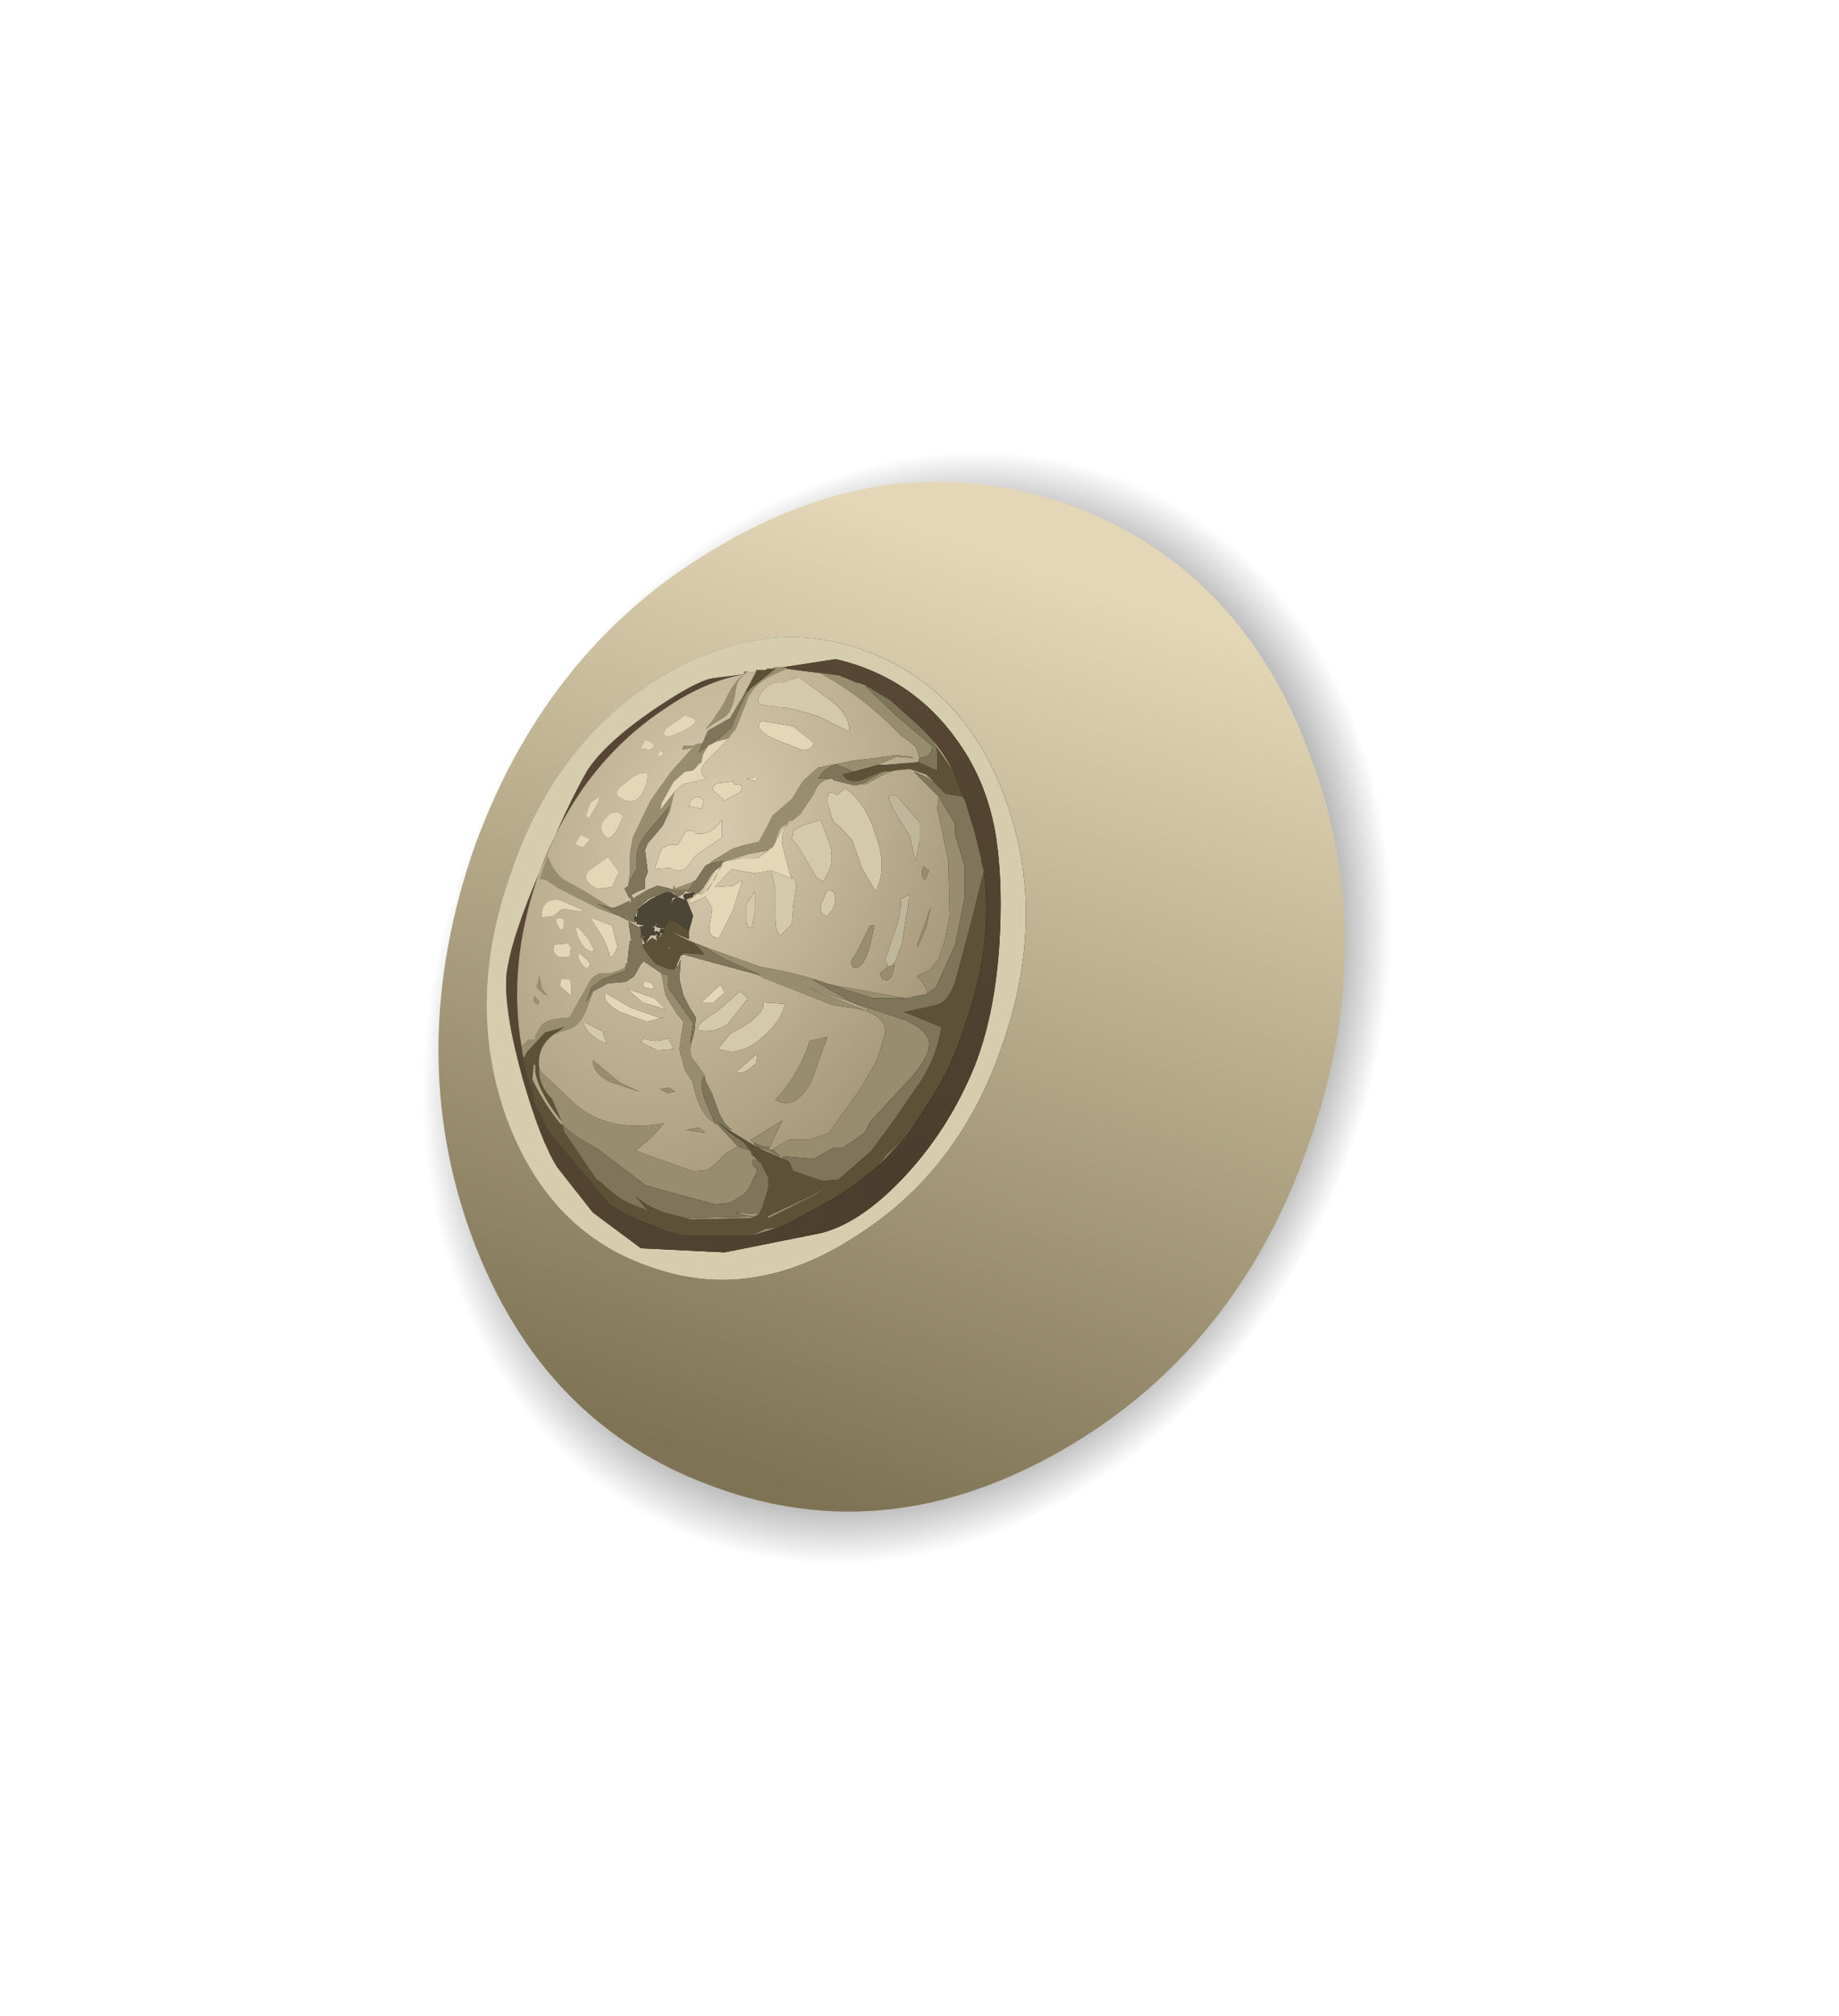 <?xml version="1.0" encoding="UTF-8" standalone="no"?>
<svg xmlns:xlink="http://www.w3.org/1999/xlink" height="73.4px" width="67.0px" xmlns="http://www.w3.org/2000/svg">
  <g transform="matrix(1.0, 0.0, 0.0, 1.0, 0.0, 0.0)">
    <use height="51.4" transform="matrix(1.0, 0.0, 0.0, 1.0, 9.9, 11.0)" width="46.25" xlink:href="#shape0"/>
  </g>
  <defs>
    <g id="shape0" transform="matrix(1.0, 0.0, 0.0, 1.0, -9.9, -11.0)">
      <path d="M41.9 12.25 Q50.7 15.45 54.35 24.85 57.95 34.3 54.3 44.45 50.6 54.55 41.8 59.4 32.95 64.35 24.15 61.15 15.3 57.95 11.7 48.45 8.1 39.05 11.8 28.95 15.45 18.8 24.25 13.9 33.05 9.05 41.9 12.25" fill="url(#gradient0)" fill-rule="evenodd" stroke="none"/>
      <path d="M47.75 27.55 Q50.3 34.35 47.65 41.75 45.05 49.15 38.7 52.8 32.35 56.45 26.05 54.15 19.75 51.9 17.2 45.05 14.7 38.25 17.3 30.8 20.0 23.4 26.35 19.8 32.65 16.15 39.0 18.4 45.25 20.7 47.75 27.55 M18.45 40.7 Q20.0 44.9 23.75 46.15 27.45 47.45 31.2 45.0 35.0 42.6 36.55 37.95 38.15 33.3 36.65 29.15 35.15 24.95 31.4 23.65 27.7 22.35 23.85 24.8 20.15 27.2 18.6 31.85 16.95 36.5 18.45 40.7" fill="url(#gradient1)" fill-rule="evenodd" stroke="none"/>
      <path d="M27.2 24.5 L27.25 24.45 27.1 24.45 27.1 24.55 25.95 24.7 Q25.35 24.8 23.8 25.85 22.05 27.05 21.4 28.05 20.7 29.25 19.7 31.65 18.6 34.2 18.45 35.5 18.35 36.8 19.05 39.3 19.7 41.55 20.3 42.5 L21.6 44.15 23.35 45.45 26.4 45.6 29.9 44.9 Q31.3 44.55 32.8 43.0 34.35 41.4 35.3 39.3 36.2 37.35 36.4 34.5 36.55 32.3 36.3 30.55 36.0 28.55 34.9 27.0 33.25 24.65 30.45 24.0 L28.5 24.3 28.2 24.3 28.15 24.35 27.95 24.35 27.9 24.4 27.75 24.4 27.55 24.4 27.55 24.45 27.2 24.5 M18.45 40.7 Q16.95 36.5 18.6 31.85 20.15 27.2 23.85 24.8 27.7 22.35 31.4 23.65 35.15 24.95 36.65 29.15 38.15 33.3 36.55 37.95 35.0 42.6 31.2 45.0 27.45 47.45 23.75 46.15 20.0 44.9 18.45 40.7" fill="#d5cdad" fill-rule="evenodd" stroke="none"/>
      <path d="M27.1 24.55 L27.1 24.45 27.25 24.45 27.2 24.5 Q26.85 24.7 26.8 25.15 26.7 25.9 26.4 26.1 L25.7 26.55 25.95 26.25 26.35 25.65 Q26.7 24.85 27.1 24.55 M28.15 24.35 L28.2 24.3 28.5 24.3 28.65 24.3 28.65 24.35 28.1 24.6 Q27.4 24.95 27.2 25.55 L26.8 26.55 26.5 26.9 26.1 27.0 25.8 27.15 25.65 27.4 25.6 27.5 25.55 27.75 25.45 27.8 25.25 28.05 24.95 28.1 24.55 28.45 24.1 29.25 24.05 29.5 24.6 28.8 24.55 28.9 24.4 29.55 24.15 30.05 24.4 29.35 23.75 30.1 Q23.25 30.65 23.2 31.1 L23.2 31.6 22.9 32.15 22.9 32.2 22.95 31.75 22.95 31.1 23.05 30.5 23.7 29.15 24.45 28.1 25.35 27.1 25.6 27.05 25.45 27.4 26.25 26.85 26.65 26.5 26.85 26.0 27.25 25.15 27.3 25.15 27.3 25.1 28.25 24.35 28.15 24.35 M25.15 27.25 L24.85 27.3 24.9 27.15 25.3 27.15 25.15 27.25 M19.0 38.1 L19.05 38.05 19.25 37.85 19.5 37.85 19.5 37.7 19.75 37.3 Q19.95 37.15 20.2 37.1 L20.75 37.05 21.4 35.9 Q21.55 35.55 21.85 35.45 L22.25 35.45 22.65 35.3 22.8 35.2 22.8 35.3 22.9 35.3 21.95 35.65 21.55 35.95 21.35 36.5 21.6 36.1 21.4 36.65 Q21.2 37.25 20.8 37.45 L20.2 37.65 20.55 37.4 19.85 37.6 19.2 38.3 19.1 38.5 19.05 38.45 19.0 38.1 M22.55 33.35 L21.85 33.1 20.35 32.35 19.9 32.05 19.65 32.0 19.95 31.15 Q20.15 31.7 20.5 32.0 L21.3 32.45 22.25 33.05 21.75 32.9 22.55 33.35 M30.6 24.6 L30.85 24.7 31.2 24.85 31.25 24.85 31.55 24.95 31.55 25.0 32.7 26.1 33.95 27.15 Q34.0 27.55 33.5 27.6 L33.4 27.3 Q33.4 27.15 32.85 26.8 31.3 25.2 29.65 24.4 L30.6 24.6 M25.85 31.45 L25.95 31.35 26.7 30.9 27.2 30.75 27.65 30.65 27.9 30.2 28.15 29.7 28.85 29.1 29.25 28.45 29.8 27.95 31.05 27.7 31.9 27.6 32.6 27.5 33.15 27.55 33.3 27.6 32.65 27.55 32.0 27.85 31.1 28.1 30.5 27.85 Q30.15 27.85 29.8 28.35 L30.35 28.35 Q29.85 28.35 29.65 28.9 L29.15 29.65 28.9 29.85 28.75 29.9 28.7 29.95 28.7 30.0 Q28.5 30.05 28.4 30.2 L28.2 30.75 28.15 30.85 28.05 30.95 27.25 31.1 26.45 31.35 26.3 31.4 26.35 31.35 25.85 31.45 M32.15 28.1 L32.6 28.05 32.2 28.2 31.55 28.55 31.35 28.55 Q31.4 28.55 32.15 28.1 M34.2 29.0 L34.8 30.0 34.8 30.4 35.15 31.55 35.15 32.65 34.8 34.4 34.1 35.95 33.75 36.2 Q33.85 36.0 33.4 35.55 L33.9 35.3 34.2 34.9 34.45 34.15 34.6 33.35 34.55 31.35 34.15 29.45 34.2 29.0 M33.0 36.35 L31.8 36.35 30.25 35.85 33.0 36.35 M29.65 35.65 L29.65 35.7 31.05 36.5 33.0 37.15 Q33.9 37.55 33.85 38.1 33.75 38.7 32.9 39.55 L31.7 40.85 31.5 41.25 30.7 41.8 30.35 41.8 29.65 42.2 28.5 42.1 28.4 42.1 28.15 41.85 28.75 41.5 29.5 41.5 30.2 41.25 31.35 39.65 31.95 38.6 32.25 37.65 Q32.3 37.2 31.85 36.95 L31.55 36.8 31.65 36.75 31.05 36.5 29.4 35.95 31.55 36.8 31.05 36.7 30.35 36.6 27.8 35.6 27.65 35.5 27.7 35.5 26.45 34.95 25.6 34.45 27.7 35.2 28.5 35.35 29.3 35.55 29.65 35.65 M19.95 36.25 L19.8 36.2 19.55 35.95 19.65 35.5 19.75 36.0 19.95 36.25 M19.45 36.25 L19.65 36.45 19.6 36.6 19.45 36.5 19.45 36.25 M24.1 35.45 L24.35 35.5 Q24.3 35.85 24.4 36.05 L24.8 36.6 25.25 37.25 25.15 38.0 25.3 37.55 25.15 38.15 Q25.1 38.45 25.35 38.7 L25.7 39.2 25.7 39.35 25.65 39.2 Q25.45 39.4 25.7 40.1 L26.05 40.9 Q25.45 40.55 25.25 39.45 L25.15 39.25 24.95 38.95 24.75 38.2 24.9 37.2 24.65 36.9 24.25 36.25 24.1 35.45 M22.55 39.4 L23.3 39.75 22.25 39.4 Q21.6 39.1 21.6 38.6 L22.55 39.4 M19.65 38.9 L19.75 39.05 20.75 40.0 Q22.0 41.3 24.2 40.9 L23.7 41.45 23.15 41.9 25.25 42.65 25.8 42.6 26.25 42.2 Q26.4 42.0 26.85 41.75 L26.9 41.75 27.35 41.9 27.35 42.0 27.4 42.05 27.45 42.2 27.4 42.4 27.6 42.6 27.3 43.25 27.1 43.5 27.0 43.55 26.6 43.8 26.05 43.85 24.55 43.45 23.5 43.15 21.8 41.85 Q20.8 41.3 20.5 40.95 L20.4 40.75 20.45 40.8 20.1 40.0 Q19.6 39.5 19.65 38.9 M33.65 31.55 L33.85 31.7 33.7 32.05 Q33.5 31.85 33.65 31.55 M33.75 33.75 L33.45 34.45 33.4 34.45 33.9 33.05 33.75 33.75 M31.7 33.7 L31.85 33.7 Q31.55 35.45 31.05 35.2 L31.0 35.0 31.2 34.7 31.7 33.7 M32.35 35.2 L32.5 35.15 32.6 35.05 32.55 35.35 Q32.45 35.8 32.15 35.65 L32.05 35.45 32.35 35.2 M24.5 32.4 L24.55 32.25 24.6 32.35 25.15 32.15 25.35 32.05 25.3 32.1 25.1 32.4 24.95 32.4 24.9 32.4 24.5 32.4 M28.25 40.05 Q29.1 39.15 29.5 37.9 L30.15 37.75 29.55 39.4 Q28.95 40.45 28.25 40.05 M27.45 41.6 L27.35 41.5 28.5 40.8 28.05 41.75 27.8 41.75 27.45 41.6 M25.0 41.15 L25.45 41.05 25.7 41.25 25.0 41.15 M24.05 39.65 L24.35 39.6 24.6 39.75 24.3 39.8 24.05 39.65" fill="#988d6e" fill-rule="evenodd" stroke="none"/>
      <path d="M27.55 24.45 L27.55 24.4 27.75 24.4 27.9 24.4 27.95 24.35 28.15 24.35 28.25 24.35 27.3 25.1 27.3 25.15 27.25 25.15 27.15 25.25 27.55 24.45 M34.75 28.1 L34.85 28.35 35.15 29.1 35.05 29.0 34.45 28.9 34.1 28.55 33.75 28.2 33.15 28.0 32.6 28.05 32.15 28.1 32.1 28.1 31.4 28.4 Q30.9 28.55 30.7 28.2 L31.1 28.1 32.0 27.85 32.25 27.85 33.45 27.75 34.0 28.0 34.15 28.05 34.15 27.4 34.1 27.15 34.05 27.1 34.75 28.1 M35.85 31.7 Q36.2 34.4 35.15 37.35 34.65 38.95 33.8 40.2 L33.15 41.2 32.95 41.45 32.3 42.05 32.0 42.45 31.25 43.05 30.45 43.6 28.9 44.45 28.5 44.65 28.35 44.7 27.9 44.75 27.35 45.0 25.0 45.0 24.4 44.85 23.95 44.7 23.2 44.4 22.7 44.15 22.2 43.85 20.0 41.2 19.45 40.05 19.45 39.9 19.1 38.75 19.05 38.55 19.05 38.45 19.1 38.5 19.2 38.3 19.85 37.6 20.55 37.4 20.2 37.65 Q19.55 38.1 19.65 38.9 19.6 39.5 20.1 40.0 L20.45 40.8 20.4 40.75 Q19.65 39.8 19.5 39.05 L19.5 38.8 19.45 38.75 19.4 39.3 Q19.85 40.25 20.45 40.95 L20.5 40.95 20.55 41.2 21.7 42.9 21.75 42.95 21.9 43.05 Q22.45 43.6 23.0 43.85 23.6 44.05 23.7 44.2 L23.15 43.55 Q23.6 43.95 24.2 44.15 L24.75 44.3 25.2 44.4 27.35 44.35 27.7 44.2 27.9 44.25 27.8 44.2 27.7 44.2 27.75 44.15 27.65 44.2 27.75 44.05 28.0 43.25 28.0 42.9 27.7 42.3 27.65 42.3 27.4 42.05 27.35 41.9 27.1 41.6 26.6 41.25 26.3 41.0 26.15 40.85 26.4 41.05 27.55 41.75 27.6 41.75 27.75 41.85 28.55 42.2 28.75 42.3 28.9 42.65 28.95 42.65 29.65 42.9 29.95 43.0 30.55 42.95 31.75 41.9 32.6 40.75 33.35 39.65 Q34.1 38.65 34.3 37.4 L32.95 36.85 34.1 36.6 Q34.55 36.5 34.8 35.75 L35.35 33.7 35.85 31.7 M24.2 33.8 L24.35 33.55 24.4 33.5 24.65 33.55 25.1 33.9 25.1 34.2 24.4 33.9 25.1 34.25 25.15 34.25 25.45 34.5 25.65 34.75 24.9 34.7 24.9 34.75 24.8 34.8 24.65 35.15 24.55 35.3 24.4 35.3 23.9 35.1 23.6 34.75 23.45 34.5 23.4 34.4 23.5 34.35 23.75 34.15 23.95 34.25 23.95 34.3 23.95 34.25 23.9 34.1 23.95 34.05 24.05 34.05 24.0 34.1 24.1 34.1 24.05 34.05 24.15 34.0 24.2 33.9 24.2 33.8 M23.35 33.8 L23.45 34.1 23.35 34.15 23.35 33.8 M24.35 34.5 L24.4 34.6 24.4 34.5 24.35 34.5 M28.0 44.35 L29.7 43.5 30.2 43.15 29.65 43.5 27.95 44.3 28.0 44.35" fill="#5b5237" fill-rule="evenodd" stroke="none"/>
      <path d="M27.2 24.5 L27.55 24.45 27.1 25.3 26.6 26.15 25.8 26.6 25.6 27.05 25.35 27.1 24.45 28.1 23.7 29.15 23.05 30.5 22.95 31.1 22.95 31.75 22.9 32.2 22.9 32.25 22.75 32.35 22.9 32.65 23.0 32.75 23.0 32.8 22.9 33.05 22.95 32.8 22.4 33.05 22.25 33.05 21.3 32.45 20.5 32.0 Q20.15 31.7 19.95 31.15 L19.65 32.0 19.9 32.05 20.35 32.35 21.85 33.1 22.55 33.35 22.85 33.5 23.15 33.6 23.15 33.55 23.2 33.55 23.2 33.65 23.5 33.7 23.3 33.75 23.3 33.8 23.25 33.75 22.9 33.55 23.0 34.25 22.95 34.25 22.85 35.1 22.8 35.1 22.8 35.2 22.65 35.3 22.25 35.45 21.85 35.45 Q21.55 35.55 21.4 35.9 L20.75 37.05 20.2 37.1 Q19.95 37.15 19.75 37.3 L19.5 37.7 19.5 37.85 19.25 37.85 19.05 38.05 19.0 38.1 Q18.5 35.2 19.55 32.05 21.0 27.9 24.3 25.75 25.7 24.8 27.1 24.55 26.7 24.85 26.35 25.65 L25.95 26.25 25.7 26.55 26.4 26.1 Q26.7 25.9 26.8 25.15 26.85 24.7 27.2 24.5 M24.95 26.05 L24.3 26.5 Q24.0 26.85 24.45 26.8 25.6 26.35 25.25 26.15 L24.95 26.05 M24.15 30.05 L24.4 29.55 24.55 28.9 24.6 28.8 24.9 28.55 25.35 28.45 25.75 28.35 Q25.3 28.1 25.9 27.55 L26.65 26.8 26.5 26.9 26.8 26.55 27.2 25.55 Q27.4 24.95 28.1 24.6 L28.65 24.35 30.6 24.6 29.65 24.4 Q31.3 25.2 32.85 26.8 33.4 27.15 33.4 27.3 L33.5 27.6 33.45 27.75 32.25 27.85 32.0 27.85 32.65 27.55 33.3 27.6 33.15 27.55 32.6 27.5 31.9 27.6 31.05 27.7 29.8 27.95 29.25 28.45 28.85 29.1 28.15 29.7 27.9 30.2 27.65 30.65 27.2 30.75 26.7 30.9 25.95 31.35 25.85 31.45 Q25.7 31.5 25.65 31.6 L25.35 32.05 25.15 32.15 24.6 32.35 24.55 32.25 24.5 32.4 24.4 32.35 23.95 32.25 23.6 32.4 23.1 32.7 23.1 32.75 23.0 32.6 Q23.1 32.5 23.5 32.35 L23.5 32.0 23.6 31.75 23.5 30.95 23.6 30.7 23.95 30.3 24.15 30.05 M25.25 28.05 L25.45 27.8 25.55 27.75 25.4 27.9 25.25 28.05 M25.65 27.4 L25.8 27.15 26.1 27.0 25.8 27.15 25.65 27.4 M24.05 27.3 L24.1 27.2 24.0 27.4 Q23.9 27.55 24.05 27.55 L24.2 27.45 24.05 27.3 M25.15 27.25 L25.3 27.15 24.9 27.15 24.85 27.3 25.15 27.25 M33.4 26.35 Q34.2 27.05 34.75 28.1 L34.05 27.1 33.95 26.9 33.4 26.35 M32.95 41.45 L32.0 42.45 32.3 42.05 32.95 41.45 M28.35 44.7 L27.35 45.0 27.9 44.75 28.35 44.7 M25.0 45.0 L23.95 44.7 24.4 44.85 25.0 45.0 M28.35 25.75 Q28.8 25.75 29.85 26.1 L30.95 26.65 Q30.95 26.0 30.25 25.5 L29.1 24.65 28.5 24.85 Q28.05 24.8 27.75 25.2 27.5 25.55 27.7 25.65 L28.35 25.75 M28.7 27.1 L29.2 27.3 Q29.55 27.35 29.65 27.05 L28.9 26.45 27.75 26.25 Q27.55 26.4 27.7 26.55 27.85 26.8 28.7 27.1 M26.3 31.4 L26.45 31.35 27.25 31.1 28.05 30.95 28.15 30.85 27.6 31.25 27.0 31.25 26.45 31.35 26.35 31.4 26.3 31.45 26.3 31.4 M28.2 30.75 L28.4 30.2 Q28.5 30.05 28.7 30.0 L28.5 30.2 28.2 30.75 M28.9 29.85 L29.15 29.65 29.65 28.9 Q29.85 28.35 30.35 28.35 L30.35 28.4 31.15 28.6 31.35 28.55 31.55 28.55 32.2 28.2 32.6 28.05 33.15 28.0 33.75 28.2 34.1 28.55 33.75 28.3 33.3 28.1 34.2 29.0 34.15 29.45 34.55 31.35 34.6 33.35 34.45 34.15 34.2 34.9 33.9 35.3 33.4 35.55 Q33.85 36.0 33.75 36.2 L33.0 36.35 30.25 35.85 29.65 35.65 29.3 35.55 28.5 35.35 27.7 35.2 25.6 34.45 25.1 34.25 24.4 33.9 25.1 34.2 25.1 33.9 25.25 33.35 25.05 32.85 25.0 32.85 25.05 32.85 25.0 32.75 25.25 32.65 25.25 32.6 25.4 32.55 25.7 32.45 26.05 32.0 26.25 31.55 26.25 31.5 26.3 31.5 25.8 32.4 25.7 32.45 25.55 32.55 25.4 32.55 25.15 32.75 25.1 32.85 25.15 32.9 25.7 32.65 25.8 32.8 25.95 33.1 25.85 33.7 Q25.8 34.15 26.2 34.15 L26.7 33.15 27.05 32.05 26.7 32.25 26.05 32.3 26.65 31.65 27.5 31.8 28.05 31.7 28.1 31.7 28.25 32.4 28.25 33.45 Q28.25 34.0 28.45 34.05 L28.85 33.65 28.9 33.0 29.0 32.35 Q29.05 32.05 28.8 31.9 L28.5 30.75 Q28.45 30.3 28.7 30.0 L28.9 29.85 M28.5 42.1 L28.55 42.2 27.75 41.85 27.6 41.75 28.0 41.9 28.05 41.75 28.5 40.8 27.35 41.5 27.45 41.6 27.55 41.75 26.4 41.05 26.65 41.15 26.4 40.9 26.2 40.55 25.95 39.85 25.7 39.35 25.7 39.2 25.35 38.7 Q25.1 38.45 25.15 38.15 L25.3 37.55 25.35 37.05 25.1 36.65 24.9 36.25 24.75 35.65 24.8 34.95 24.75 35.05 24.7 35.2 24.65 35.15 24.8 34.8 24.9 34.75 25.8 35.0 27.65 35.5 27.8 35.6 30.35 36.6 31.05 36.7 31.55 36.8 29.4 35.95 31.05 36.5 31.65 36.75 31.55 36.8 31.85 36.95 Q32.3 37.2 32.25 37.65 L31.95 38.6 31.35 39.65 30.2 41.25 29.5 41.5 28.75 41.5 28.15 41.85 28.0 41.9 28.4 42.1 28.5 42.1 M23.7 27.0 L23.5 26.95 23.35 27.25 23.7 27.3 23.85 27.15 23.7 27.0 M22.55 29.6 Q22.3 29.5 22.1 29.75 21.8 30.05 21.95 30.3 22.25 30.9 22.7 29.7 L22.55 29.6 M22.7 29.1 Q23.25 29.4 23.55 28.55 L23.6 28.15 Q23.2 28.1 22.8 28.5 22.2 28.9 22.7 29.1 M21.5 29.25 L21.35 29.7 21.45 29.8 21.8 29.2 21.85 29.0 21.5 29.25 M21.75 32.35 L22.3 32.3 22.55 31.75 22.15 31.2 21.45 31.7 Q21.15 32.05 21.75 32.35 M21.25 30.85 L21.5 30.55 21.15 30.4 20.95 30.75 21.25 30.85 M20.15 33.35 L20.35 33.2 Q20.4 33.1 20.6 33.1 L20.9 33.15 21.25 33.2 Q21.25 33.1 20.3 32.75 L20.0 32.8 Q19.7 33.0 19.75 33.4 L20.15 33.35 M20.35 33.75 Q20.55 34.05 20.55 33.5 L20.5 33.45 Q20.1 33.35 20.35 33.75 M19.45 36.25 L19.45 36.5 19.6 36.6 19.65 36.45 19.45 36.25 M19.95 36.25 L19.75 36.0 19.65 35.5 19.55 35.95 19.8 36.2 19.95 36.25 M20.4 35.9 L20.8 36.25 20.8 35.8 20.75 35.65 20.45 35.65 20.4 35.9 M20.4 34.85 L20.75 34.85 20.8 34.5 20.7 34.35 20.2 34.4 Q20.1 34.75 20.4 34.85 M23.15 33.35 L23.25 33.1 23.25 33.05 23.6 32.75 23.7 32.7 23.8 32.65 24.55 32.5 24.65 32.65 24.7 32.65 24.9 32.55 24.95 32.45 25.25 32.5 24.95 32.55 24.9 32.6 24.9 32.65 24.95 32.75 24.9 32.75 24.65 32.65 24.5 32.8 24.4 33.1 24.5 32.7 24.65 32.65 Q24.4 32.4 24.2 32.5 L23.7 32.75 23.35 33.0 23.25 33.1 23.2 33.4 23.15 33.35 M25.45 32.5 L25.6 32.35 25.95 31.8 26.05 31.7 26.0 31.8 25.65 32.4 25.45 32.5 M23.45 34.1 L23.6 34.05 23.4 34.15 23.5 34.35 23.7 34.05 23.9 34.05 23.85 33.95 23.85 33.9 23.8 33.85 23.7 33.8 23.8 33.85 23.85 33.85 23.85 33.8 23.7 33.7 23.85 33.75 23.95 33.55 23.9 33.75 24.1 33.8 24.2 33.8 24.05 33.95 24.15 33.85 24.1 33.8 24.05 33.85 24.05 33.95 24.15 34.0 24.05 34.05 24.1 34.1 24.0 34.1 24.05 34.05 24.05 33.95 23.9 33.9 23.85 33.95 23.95 34.05 23.9 34.1 23.95 34.25 23.95 34.3 23.95 34.25 23.75 34.15 23.5 34.35 23.4 34.4 23.4 34.15 23.35 34.15 23.45 34.1 M22.3 33.7 L21.5 33.4 22.0 34.2 22.2 34.7 22.2 34.8 22.3 34.85 22.5 34.5 22.3 33.7 M21.0 33.9 L21.05 34.1 Q21.35 34.75 21.65 34.6 L21.45 34.2 21.05 33.75 Q20.95 33.8 21.0 33.9 M21.6 36.1 L22.15 35.8 22.8 35.75 23.1 35.55 23.35 35.1 23.45 35.0 23.6 35.1 24.05 35.4 24.1 35.45 24.25 36.25 24.65 36.9 24.9 37.2 24.75 38.2 24.95 38.95 25.15 39.25 25.25 39.45 Q25.45 40.55 26.05 40.9 L26.15 40.95 26.85 41.7 26.9 41.75 26.85 41.75 Q26.4 42.0 26.25 42.2 L25.8 42.6 25.25 42.65 23.15 41.9 23.7 41.45 24.2 40.9 Q22.0 41.3 20.75 40.0 L19.75 39.05 19.65 38.9 Q19.55 38.1 20.2 37.65 L20.8 37.45 Q21.2 37.25 21.4 36.65 L21.6 36.1 M21.4 34.95 L21.1 34.7 Q21.0 34.85 21.2 35.1 21.4 35.4 21.5 35.1 L21.4 34.95 M23.5 35.7 Q23.25 36.0 23.85 36.0 L23.75 35.8 23.5 35.7 M22.85 36.0 L23.4 36.5 24.25 36.75 23.85 36.35 22.85 36.0 M22.05 36.15 Q21.95 36.5 22.6 36.85 L23.55 37.2 24.2 37.05 24.0 37.05 23.0 36.7 22.05 36.15 M23.35 37.95 L23.95 38.25 24.55 38.2 24.35 37.8 Q23.85 38.0 23.45 37.8 L23.35 37.95 M21.25 37.2 Q21.35 37.7 22.1 38.0 L21.95 37.55 21.25 37.2 M22.55 39.4 L21.6 38.6 Q21.6 39.1 22.25 39.4 L23.3 39.75 22.55 39.4 M20.5 40.95 L20.45 40.95 Q19.85 40.25 19.4 39.3 L19.45 38.75 19.5 38.8 19.5 39.05 Q19.65 39.8 20.4 40.75 L20.5 40.95 M27.45 42.2 L27.4 42.05 27.35 42.0 27.35 41.9 27.4 42.05 27.65 42.3 27.45 42.2 M32.65 29.65 L33.15 30.45 33.35 31.35 33.5 30.65 33.5 29.95 32.7 29.0 Q32.1 28.75 32.65 29.65 M31.9 32.45 Q32.35 31.6 31.9 30.4 31.55 29.25 30.8 28.7 L30.5 28.95 Q30.1 28.65 30.15 29.25 L30.35 29.9 30.7 30.2 31.05 30.6 31.4 31.6 31.9 32.45 M33.65 31.55 Q33.5 31.85 33.7 32.05 L33.85 31.7 33.65 31.55 M33.75 33.75 L33.9 33.05 33.4 34.45 33.45 34.45 33.75 33.75 M31.7 33.7 L31.2 34.7 31.0 35.0 31.05 35.2 Q31.55 35.45 31.85 33.7 L31.7 33.7 M32.6 35.05 L32.85 34.4 33.15 32.55 32.8 32.75 Q32.9 33.15 32.45 34.35 L32.25 34.95 32.35 35.2 32.05 35.45 32.15 35.65 Q32.45 35.8 32.55 35.35 L32.6 35.05 M29.6 29.95 Q29.15 30.05 28.9 30.25 L28.85 30.55 29.1 30.85 29.75 31.95 30.0 32.1 30.15 31.8 Q30.4 31.35 30.25 30.8 L29.9 29.85 29.6 29.95 M30.15 32.4 L29.9 32.95 Q29.85 33.3 30.15 33.35 30.6 32.85 30.35 32.45 L30.15 32.4 M26.75 28.55 L26.7 28.45 26.3 28.5 Q26.0 28.5 25.95 28.75 L26.4 29.15 26.95 28.85 Q27.2 28.55 26.75 28.55 M27.55 28.45 L27.6 28.3 27.5 28.3 27.2 28.35 27.55 28.45 M25.45 29.0 Q25.15 29.05 25.1 29.35 L25.55 29.45 25.65 29.15 25.45 29.0 M25.25 30.25 L25.0 30.25 24.7 30.75 24.4 30.75 24.1 30.9 23.85 31.65 24.4 31.6 Q24.75 31.8 25.0 31.6 L25.35 31.15 26.3 30.5 26.3 29.85 Q25.95 30.4 25.4 30.35 L25.25 30.25 M27.2 33.55 Q27.25 33.9 27.4 33.75 L27.5 33.2 27.5 32.45 27.2 32.9 27.2 33.55 M24.2 33.35 L24.15 33.35 24.1 33.35 23.95 33.55 24.05 33.4 24.1 33.35 24.2 33.35 M24.35 34.5 L24.4 34.5 24.4 34.6 24.35 34.5 M26.4 36.15 L26.25 35.85 25.55 36.5 26.0 36.5 26.4 36.15 M26.95 36.1 L26.1 36.85 Q25.45 37.2 25.4 37.5 25.95 37.65 26.5 37.3 L27.25 36.35 26.95 36.1 M27.8 36.5 Q27.9 36.8 27.2 37.3 L26.6 37.65 26.15 38.2 26.65 38.3 Q27.25 38.25 27.8 37.75 28.45 37.2 28.6 36.55 L27.8 36.5 M28.25 40.05 Q28.95 40.45 29.55 39.4 L30.15 37.75 29.5 37.9 Q29.1 39.15 28.25 40.05 M27.6 38.35 L26.8 39.05 Q27.1 39.15 27.55 38.7 L27.6 38.35 M24.05 39.65 L24.3 39.8 24.6 39.75 24.35 39.6 24.05 39.65 M25.0 41.15 L25.7 41.25 25.45 41.05 25.0 41.15 M27.7 44.2 L27.8 44.2 27.9 44.25 27.7 44.2 27.35 44.35 25.2 44.4 24.75 44.3 25.15 44.35 27.25 44.3 27.45 44.3 27.15 44.25 26.75 44.15 27.65 44.2 27.7 44.2 M26.6 43.8 L26.3 43.95 26.6 43.8 M28.0 44.35 L27.95 44.3 29.65 43.5 30.2 43.15 29.7 43.5 28.0 44.35" fill="url(#gradient2)" fill-rule="evenodd" stroke="none"/>
      <path d="M27.55 24.45 L27.15 25.25 27.25 25.15 26.85 26.0 26.65 26.5 26.25 26.85 25.45 27.4 25.6 27.05 25.8 26.6 26.6 26.15 27.1 25.3 27.55 24.45 M22.9 32.2 L22.9 32.15 23.2 31.6 23.2 31.1 Q23.25 30.65 23.75 30.1 L24.4 29.35 24.15 30.05 23.95 30.3 23.6 30.7 23.5 30.95 23.6 31.75 23.5 32.0 23.5 32.35 Q23.1 32.5 23.0 32.6 L23.1 32.75 23.1 32.7 23.6 32.4 23.95 32.25 24.4 32.35 24.5 32.4 24.9 32.4 24.95 32.4 25.1 32.4 25.3 32.1 25.35 32.05 25.65 31.6 Q25.7 31.5 25.85 31.45 L26.35 31.35 26.3 31.4 26.3 31.45 26.3 31.5 26.25 31.5 26.25 31.55 26.05 31.7 25.95 31.8 25.6 32.35 25.45 32.5 25.25 32.6 25.3 32.5 25.25 32.5 24.95 32.45 24.9 32.55 24.7 32.65 24.65 32.65 24.55 32.5 23.8 32.65 23.7 32.7 23.6 32.75 23.25 33.05 23.25 33.1 23.15 33.35 23.1 33.45 23.15 33.55 23.15 33.6 22.85 33.5 22.55 33.35 21.75 32.9 22.25 33.05 22.4 33.05 22.95 32.8 22.9 33.05 23.0 32.8 23.0 32.75 22.9 32.65 22.75 32.35 22.9 32.25 22.9 32.2 M22.8 35.2 L22.8 35.1 22.85 35.1 22.95 34.25 23.0 34.25 22.9 33.55 23.25 33.75 23.3 33.8 23.35 33.8 23.35 34.15 23.4 34.15 23.4 34.4 23.45 34.5 23.6 34.75 23.9 35.1 24.4 35.3 24.55 35.3 24.65 35.15 24.7 35.2 24.75 35.05 24.8 34.95 24.75 35.65 24.9 36.25 25.1 36.65 25.35 37.05 25.3 37.55 25.15 38.0 25.25 37.25 24.8 36.6 24.4 36.05 Q24.3 35.85 24.35 35.5 L24.1 35.45 24.05 35.4 23.6 35.1 23.45 35.0 23.35 35.1 23.1 35.55 22.8 35.75 22.15 35.8 21.6 36.1 21.35 36.5 21.55 35.95 21.95 35.65 22.9 35.3 22.8 35.3 22.8 35.2 M33.5 27.6 Q34.0 27.55 33.95 27.15 L32.7 26.1 31.55 25.0 31.55 24.95 32.45 25.5 33.4 26.35 33.95 26.9 34.05 27.1 34.1 27.15 34.15 27.4 34.15 28.05 34.0 28.0 33.45 27.75 33.5 27.6 M35.15 29.1 L35.5 30.25 35.75 31.25 35.75 31.35 35.85 31.7 35.35 33.7 34.8 35.75 Q34.55 36.5 34.1 36.6 L32.95 36.85 34.3 37.4 Q34.1 38.65 33.35 39.65 L32.6 40.75 31.75 41.9 30.55 42.95 29.95 43.0 29.65 42.9 28.95 42.65 28.9 42.65 28.75 42.3 28.55 42.2 28.5 42.1 29.65 42.2 30.35 41.8 30.7 41.8 31.5 41.25 31.7 40.85 32.9 39.55 Q33.75 38.7 33.85 38.1 33.9 37.55 33.0 37.15 L31.05 36.5 29.65 35.7 29.65 35.65 30.25 35.85 31.8 36.35 33.0 36.35 33.75 36.2 34.1 35.95 34.8 34.4 35.15 32.65 35.15 31.55 34.8 30.4 34.8 30.0 34.2 29.0 33.3 28.1 33.75 28.3 34.1 28.55 34.45 28.9 35.05 29.0 35.15 29.1 M30.35 28.35 L29.8 28.35 Q30.15 27.85 30.5 27.85 L31.1 28.1 30.7 28.2 Q30.9 28.55 31.4 28.4 L32.1 28.1 32.15 28.1 Q31.4 28.55 31.35 28.55 L31.15 28.6 30.35 28.4 30.35 28.35 M24.9 34.75 L24.9 34.7 25.65 34.75 25.45 34.5 25.15 34.25 25.1 34.25 25.6 34.45 26.45 34.95 27.7 35.5 27.65 35.5 25.8 35.0 24.9 34.75 M26.9 41.75 L26.85 41.7 26.15 40.95 26.05 40.9 25.7 40.1 Q25.45 39.4 25.65 39.2 L25.7 39.35 25.95 39.85 26.2 40.55 26.4 40.9 26.65 41.15 26.4 41.05 26.15 40.85 26.3 41.0 26.6 41.25 27.1 41.6 27.35 41.9 26.9 41.75 M20.5 40.95 Q20.8 41.3 21.8 41.85 L23.5 43.15 24.55 43.45 26.05 43.85 26.6 43.8 27.0 43.55 27.1 43.5 27.3 43.25 27.6 42.6 27.4 42.4 27.45 42.2 27.65 42.3 27.7 42.3 28.0 42.9 28.0 43.25 27.75 44.05 27.65 44.2 27.75 44.15 27.7 44.2 27.65 44.2 26.75 44.15 27.15 44.25 27.45 44.3 27.25 44.3 25.15 44.35 24.75 44.3 24.2 44.15 Q23.6 43.95 23.15 43.55 L23.7 44.2 Q23.6 44.05 23.0 43.85 22.45 43.6 21.9 43.05 L21.75 42.95 21.7 42.9 20.55 41.2 20.5 40.95 M28.15 41.85 L28.4 42.1 28.0 41.9 28.15 41.85 M27.55 41.75 L27.45 41.6 27.8 41.75 28.05 41.75 28.0 41.9 27.6 41.75 27.55 41.75 M26.6 43.8 L26.3 43.95 26.6 43.8" fill="#7e755b" fill-rule="evenodd" stroke="none"/>
      <path d="M27.95 24.35 L28.15 24.35 27.95 24.35 M28.5 24.3 L30.45 24.0 Q33.25 24.65 34.9 27.0 36.0 28.55 36.3 30.55 36.55 32.3 36.4 34.5 36.2 37.35 35.3 39.3 34.35 41.4 32.8 43.0 31.3 44.55 29.9 44.9 L26.4 45.6 23.35 45.45 21.6 44.15 20.3 42.5 Q19.7 41.55 19.05 39.3 18.35 36.8 18.45 35.5 18.6 34.2 19.7 31.65 20.7 29.25 21.4 28.05 22.05 27.05 23.8 25.85 25.35 24.8 25.95 24.7 L27.1 24.55 Q25.7 24.8 24.3 25.75 21.0 27.9 19.55 32.05 18.5 35.2 19.0 38.1 L19.05 38.45 19.05 38.55 19.1 38.75 19.45 39.9 19.45 40.05 20.0 41.2 22.2 43.85 22.7 44.15 23.2 44.4 23.95 44.7 25.0 45.0 27.35 45.0 28.35 44.7 28.5 44.65 28.9 44.45 30.45 43.6 31.25 43.05 32.0 42.45 32.95 41.45 33.15 41.2 33.8 40.2 Q34.65 38.95 35.15 37.35 36.2 34.4 35.85 31.7 L35.75 31.35 35.75 31.25 35.5 30.25 35.15 29.1 34.85 28.35 34.75 28.1 Q34.2 27.05 33.4 26.35 L32.45 25.5 31.55 24.95 31.25 24.85 31.2 24.85 30.85 24.7 30.6 24.6 28.65 24.35 28.65 24.3 28.5 24.3" fill="url(#gradient3)" fill-rule="evenodd" stroke="none"/>
      <path d="M24.95 26.05 L25.25 26.15 Q25.6 26.35 24.45 26.8 24.0 26.85 24.3 26.5 L24.95 26.05 M24.6 28.8 L24.05 29.5 24.1 29.25 24.55 28.45 24.95 28.1 25.25 28.05 25.4 27.9 25.55 27.75 25.6 27.5 25.65 27.4 25.8 27.15 26.1 27.0 26.5 26.9 26.65 26.8 25.9 27.55 Q25.3 28.1 25.75 28.35 L25.35 28.45 24.9 28.55 24.6 28.8 M24.05 27.3 L24.2 27.45 24.05 27.55 Q23.9 27.55 24.0 27.4 L24.1 27.2 24.05 27.3 M28.7 27.1 Q27.85 26.8 27.7 26.55 27.55 26.4 27.75 26.25 L28.9 26.45 29.65 27.05 Q29.55 27.35 29.2 27.3 L28.7 27.1 M28.15 30.85 L28.2 30.75 28.5 30.2 28.7 30.0 Q28.45 30.3 28.5 30.75 L28.8 31.9 28.85 32.0 28.1 31.7 28.05 31.7 27.5 31.8 26.65 31.65 26.05 32.3 26.7 32.25 27.05 32.05 26.7 33.15 26.2 34.15 Q25.8 34.15 25.85 33.7 L25.95 33.1 25.8 32.8 25.7 32.65 25.15 32.9 25.1 32.85 25.15 32.75 25.4 32.55 25.55 32.55 25.7 32.45 25.8 32.4 26.3 31.5 26.3 31.45 26.35 31.4 26.45 31.35 27.0 31.25 27.6 31.25 28.15 30.85 M28.7 30.0 L28.7 29.95 28.75 29.9 28.9 29.85 28.7 30.0 M21.25 30.85 L20.95 30.75 21.15 30.4 21.5 30.55 21.25 30.85 M21.75 32.35 Q21.15 32.05 21.45 31.7 L22.15 31.2 22.55 31.75 22.3 32.3 21.75 32.35 M21.5 29.25 L21.85 29.0 21.8 29.2 21.45 29.8 21.35 29.7 21.5 29.25 M22.7 29.1 Q22.2 28.9 22.8 28.5 23.2 28.1 23.6 28.15 L23.55 28.55 Q23.25 29.4 22.7 29.1 M22.55 29.6 L22.7 29.7 Q22.25 30.9 21.95 30.3 21.8 30.05 22.1 29.75 22.3 29.5 22.55 29.6 M23.7 27.0 L23.85 27.15 23.7 27.3 23.35 27.25 23.5 26.95 23.7 27.0 M20.35 33.75 Q20.1 33.35 20.5 33.45 L20.55 33.5 Q20.55 34.05 20.35 33.75 M20.15 33.35 L19.75 33.4 Q19.7 33.0 20.0 32.8 L20.3 32.75 Q21.25 33.1 21.25 33.2 L20.9 33.15 20.6 33.1 Q20.4 33.1 20.35 33.2 L20.15 33.35 M20.4 34.85 Q20.1 34.75 20.2 34.4 L20.7 34.35 20.8 34.5 20.75 34.85 20.4 34.85 M20.4 35.9 L20.45 35.65 20.75 35.65 20.8 35.8 20.8 36.25 20.4 35.9 M25.25 32.6 L25.45 32.5 25.65 32.4 26.0 31.8 26.05 31.7 26.25 31.55 26.05 32.0 25.7 32.45 25.4 32.55 25.25 32.6 M22.3 33.7 L22.5 34.5 22.3 34.85 22.2 34.8 22.2 34.7 22.0 34.2 21.5 33.4 22.3 33.7 M21.0 33.9 Q20.95 33.8 21.05 33.75 L21.45 34.2 21.65 34.6 Q21.35 34.75 21.05 34.1 L21.0 33.9 M21.4 34.95 L21.5 35.1 Q21.4 35.4 21.2 35.1 21.0 34.85 21.1 34.7 L21.4 34.95 M22.05 36.15 L23.0 36.7 24.0 37.05 24.2 37.05 23.55 37.2 22.6 36.85 Q21.95 36.5 22.05 36.15 M22.85 36.0 L23.85 36.35 24.25 36.75 23.4 36.5 22.85 36.0 M23.5 35.7 L23.75 35.8 23.85 36.0 Q23.25 36.0 23.5 35.7 M25.25 30.25 L25.4 30.35 Q25.95 30.4 26.3 29.85 L26.3 30.5 25.35 31.15 25.0 31.6 Q24.75 31.8 24.4 31.6 L23.85 31.65 24.1 30.9 24.4 30.75 24.7 30.75 25.0 30.25 25.25 30.25 M25.45 29.0 L25.65 29.15 25.55 29.45 25.1 29.35 Q25.15 29.05 25.45 29.0 M27.55 28.45 L27.2 28.35 27.5 28.3 27.6 28.3 27.55 28.45 M26.75 28.55 Q27.2 28.55 26.95 28.85 L26.4 29.15 25.95 28.75 Q26.0 28.5 26.3 28.5 L26.7 28.45 26.75 28.55 M26.4 36.15 L26.0 36.5 25.55 36.5 26.25 35.85 26.4 36.15" fill="#e3d7b7" fill-rule="evenodd" stroke="none"/>
      <path d="M28.35 25.75 L27.7 25.65 Q27.5 25.55 27.75 25.2 28.05 24.8 28.5 24.85 L29.1 24.65 30.25 25.5 Q30.95 26.0 30.95 26.65 L29.85 26.1 Q28.8 25.75 28.35 25.75 M21.25 37.2 L21.95 37.55 22.1 38.0 Q21.35 37.7 21.25 37.2 M23.35 37.95 L23.45 37.8 Q23.85 38.0 24.35 37.8 L24.55 38.2 23.95 38.25 23.35 37.95 M31.9 32.45 L31.4 31.6 31.05 30.6 30.7 30.2 30.35 29.9 30.15 29.25 Q30.1 28.65 30.5 28.95 L30.8 28.7 Q31.55 29.25 31.9 30.4 32.35 31.6 31.9 32.45 M29.6 29.95 L29.9 29.85 30.25 30.8 Q30.4 31.35 30.15 31.8 L30.0 32.1 29.75 31.95 29.1 30.85 28.85 30.55 28.9 30.25 Q29.15 30.05 29.6 29.95 M28.1 31.7 L28.85 32.0 28.8 31.9 Q29.05 32.05 29.0 32.35 L28.9 33.0 28.85 33.65 28.45 34.05 Q28.25 34.0 28.25 33.45 L28.25 32.4 28.1 31.7 M30.15 32.4 L30.35 32.45 Q30.6 32.85 30.15 33.35 29.85 33.3 29.9 32.95 L30.15 32.4 M27.2 33.55 L27.2 32.9 27.5 32.45 27.5 33.2 27.4 33.75 Q27.25 33.9 27.2 33.55 M26.95 36.1 L27.25 36.35 26.5 37.3 Q25.95 37.65 25.4 37.5 25.45 37.2 26.1 36.85 L26.95 36.1 M27.8 36.5 L28.6 36.55 Q28.45 37.2 27.8 37.75 27.25 38.25 26.65 38.3 L26.15 38.2 26.6 37.65 27.2 37.3 Q27.9 36.8 27.8 36.5 M27.6 38.35 L27.55 38.7 Q27.1 39.15 26.8 39.05 L27.6 38.35" fill="#d4c9ab" fill-rule="evenodd" stroke="none"/>
      <path d="M23.3 33.8 L23.3 33.75 23.5 33.7 23.2 33.65 23.2 33.55 23.15 33.55 23.1 33.45 23.15 33.35 23.2 33.4 23.25 33.1 23.35 33.0 23.7 32.75 24.2 32.5 Q24.4 32.4 24.65 32.65 L24.5 32.7 24.4 33.1 24.5 32.8 24.65 32.65 24.9 32.75 24.95 32.75 24.9 32.65 24.9 32.6 24.95 32.55 25.25 32.5 25.3 32.5 25.25 32.6 25.25 32.65 25.0 32.75 25.05 32.85 25.0 32.85 25.05 32.85 25.25 33.35 25.1 33.9 24.65 33.55 24.4 33.5 24.35 33.55 24.2 33.8 24.1 33.8 23.9 33.75 23.95 33.55 23.85 33.75 23.7 33.7 23.85 33.8 23.85 33.85 23.8 33.85 23.7 33.8 23.8 33.85 23.85 33.9 23.85 33.95 23.9 34.05 23.7 34.05 23.5 34.35 23.4 34.15 23.6 34.05 23.45 34.1 23.35 33.8 23.3 33.8 M23.95 34.05 L23.85 33.95 23.9 33.9 24.05 33.95 24.05 34.05 23.95 34.05 M24.15 34.0 L24.05 33.95 24.05 33.85 24.1 33.8 24.15 33.85 24.05 33.95 24.2 33.8 24.2 33.9 24.15 34.0 M24.2 33.35 L24.1 33.35 24.05 33.4 23.95 33.55 24.1 33.35 24.15 33.35 24.2 33.35" fill="#4b4636" fill-rule="evenodd" stroke="none"/>
      <path d="M32.65 29.65 Q32.1 28.75 32.7 29.0 L33.5 29.95 33.5 30.65 33.35 31.35 33.15 30.45 32.65 29.65 M32.35 35.2 L32.25 34.95 32.45 34.35 Q32.9 33.15 32.8 32.75 L33.15 32.55 32.85 34.4 32.6 35.05 32.5 35.15 32.35 35.2" fill="#c0b69b" fill-rule="evenodd" stroke="none"/>
    </g>
    <radialGradient cx="0" cy="0" gradientTransform="matrix(0.028, 0.01, 0.013, -0.034, 33.05, 36.7)" gradientUnits="userSpaceOnUse" id="gradient0" r="819.2" spreadMethod="pad">
      <stop offset="0.431" stop-color="#000000"/>
      <stop offset="0.698" stop-color="#000000" stop-opacity="0.0"/>
    </radialGradient>
    <linearGradient gradientTransform="matrix(-0.007, 0.02, -0.02, -0.007, 31.9, 36.9)" gradientUnits="userSpaceOnUse" id="gradient1" spreadMethod="pad" x1="-819.2" x2="819.2">
      <stop offset="0.0" stop-color="#e3d7b7"/>
      <stop offset="1.0" stop-color="#7e7354"/>
    </linearGradient>
    <radialGradient cx="0" cy="0" gradientTransform="matrix(0.014, 0.005, 0.008, -0.021, 25.7, 30.2)" gradientUnits="userSpaceOnUse" id="gradient2" r="819.2" spreadMethod="pad">
      <stop offset="0.0" stop-color="#d9cbb0"/>
      <stop offset="1.0" stop-color="#9c8e6e"/>
    </radialGradient>
    <radialGradient cx="0" cy="0" gradientTransform="matrix(0.02, 0.007, 0.007, -0.021, 33.4, 43.5)" gradientUnits="userSpaceOnUse" id="gradient3" r="819.2" spreadMethod="pad">
      <stop offset="0.0" stop-color="#493e2d"/>
      <stop offset="1.0" stop-color="#564633"/>
    </radialGradient>
  </defs>
</svg>
